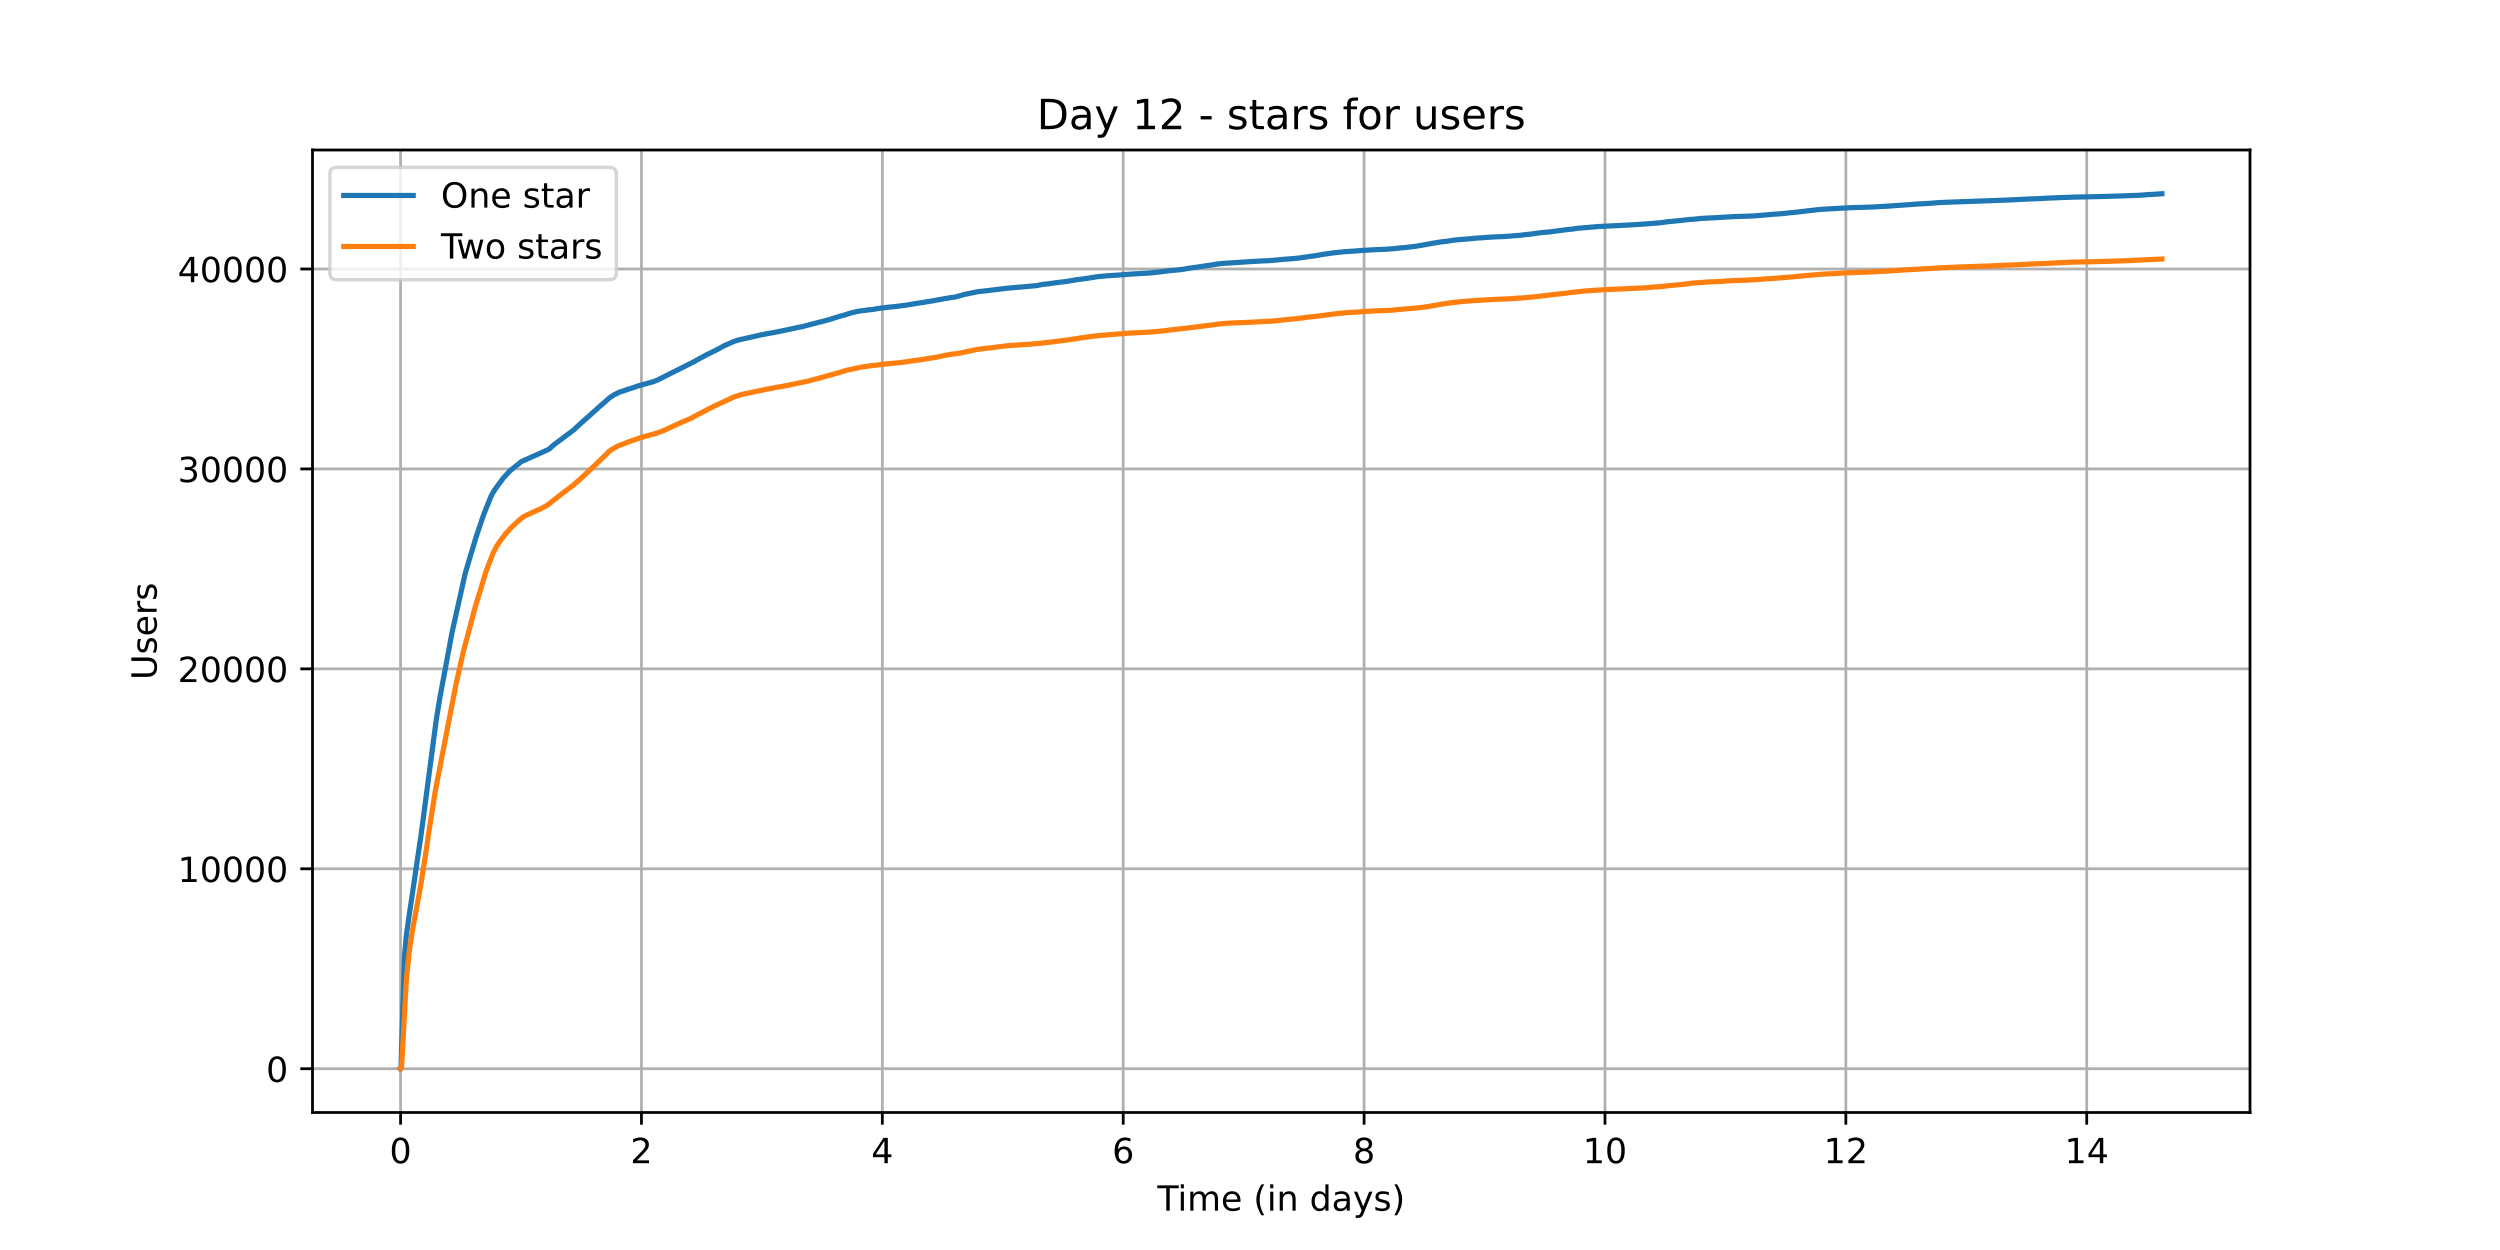<?xml version="1.0" encoding="utf-8" standalone="no"?>
<!DOCTYPE svg PUBLIC "-//W3C//DTD SVG 1.1//EN"
  "http://www.w3.org/Graphics/SVG/1.1/DTD/svg11.dtd">
<!-- Created with matplotlib (https://matplotlib.org/) -->
<svg height="360pt" version="1.1" viewBox="0 0 720 360" width="720pt" xmlns="http://www.w3.org/2000/svg" xmlns:xlink="http://www.w3.org/1999/xlink">
 <defs>
  <style type="text/css">*{stroke-linecap:butt;stroke-linejoin:round;}</style>
 </defs>
 <g id="figure_1">
  <g id="patch_1">
   <path d="M 0 360 
L 720 360 
L 720 0 
L 0 0 
z
" style="fill:#ffffff;"/>
  </g>
  <g id="axes_1">
   <g id="patch_2">
    <path d="M 90 320.4 
L 648 320.4 
L 648 43.2 
L 90 43.2 
z
" style="fill:#ffffff;"/>
   </g>
   <g id="matplotlib.axis_1">
    <g id="xtick_1">
     <g id="line2d_1">
      <path clip-path="url(#pb3ea9433c0)" d="M 115.364 320.4 
L 115.364 43.2 
" style="fill:none;stroke:#b0b0b0;stroke-linecap:square;stroke-width:0.8;"/>
     </g>
     <g id="line2d_2">
      <defs>
       <path d="M 0 0 
L 0 3.5 
" id="md6f33d2199" style="stroke:#000000;stroke-width:0.8;"/>
      </defs>
      <g>
       <use style="stroke:#000000;stroke-width:0.8;" x="115.364" xlink:href="#md6f33d2199" y="320.4"/>
      </g>
     </g>
     <g id="text_1">
      <!-- 0 -->
      <g transform="translate(112.182 334.998)scale(0.1 -0.1)">
       <defs>
        <path d="M 31.781 66.406 
Q 24.172 66.406 20.328 58.906 
Q 16.5 51.422 16.5 36.375 
Q 16.5 21.391 20.328 13.891 
Q 24.172 6.391 31.781 6.391 
Q 39.453 6.391 43.281 13.891 
Q 47.125 21.391 47.125 36.375 
Q 47.125 51.422 43.281 58.906 
Q 39.453 66.406 31.781 66.406 
z
M 31.781 74.219 
Q 44.047 74.219 50.516 64.516 
Q 56.984 54.828 56.984 36.375 
Q 56.984 17.969 50.516 8.266 
Q 44.047 -1.422 31.781 -1.422 
Q 19.531 -1.422 13.062 8.266 
Q 6.594 17.969 6.594 36.375 
Q 6.594 54.828 13.062 64.516 
Q 19.531 74.219 31.781 74.219 
z
" id="DejaVuSans-48"/>
       </defs>
       <use xlink:href="#DejaVuSans-48"/>
      </g>
     </g>
    </g>
    <g id="xtick_2">
     <g id="line2d_3">
      <path clip-path="url(#pb3ea9433c0)" d="M 184.737 320.4 
L 184.737 43.2 
" style="fill:none;stroke:#b0b0b0;stroke-linecap:square;stroke-width:0.8;"/>
     </g>
     <g id="line2d_4">
      <g>
       <use style="stroke:#000000;stroke-width:0.8;" x="184.737" xlink:href="#md6f33d2199" y="320.4"/>
      </g>
     </g>
     <g id="text_2">
      <!-- 2 -->
      <g transform="translate(181.556 334.998)scale(0.1 -0.1)">
       <defs>
        <path d="M 19.188 8.297 
L 53.609 8.297 
L 53.609 0 
L 7.328 0 
L 7.328 8.297 
Q 12.938 14.109 22.625 23.891 
Q 32.328 33.688 34.812 36.531 
Q 39.547 41.844 41.422 45.531 
Q 43.312 49.219 43.312 52.781 
Q 43.312 58.594 39.234 62.25 
Q 35.156 65.922 28.609 65.922 
Q 23.969 65.922 18.812 64.312 
Q 13.672 62.703 7.812 59.422 
L 7.812 69.391 
Q 13.766 71.781 18.938 73 
Q 24.125 74.219 28.422 74.219 
Q 39.75 74.219 46.484 68.547 
Q 53.219 62.891 53.219 53.422 
Q 53.219 48.922 51.531 44.891 
Q 49.859 40.875 45.406 35.406 
Q 44.188 33.984 37.641 27.219 
Q 31.109 20.453 19.188 8.297 
z
" id="DejaVuSans-50"/>
       </defs>
       <use xlink:href="#DejaVuSans-50"/>
      </g>
     </g>
    </g>
    <g id="xtick_3">
     <g id="line2d_5">
      <path clip-path="url(#pb3ea9433c0)" d="M 254.111 320.4 
L 254.111 43.2 
" style="fill:none;stroke:#b0b0b0;stroke-linecap:square;stroke-width:0.8;"/>
     </g>
     <g id="line2d_6">
      <g>
       <use style="stroke:#000000;stroke-width:0.8;" x="254.111" xlink:href="#md6f33d2199" y="320.4"/>
      </g>
     </g>
     <g id="text_3">
      <!-- 4 -->
      <g transform="translate(250.929 334.998)scale(0.1 -0.1)">
       <defs>
        <path d="M 37.797 64.312 
L 12.891 25.391 
L 37.797 25.391 
z
M 35.203 72.906 
L 47.609 72.906 
L 47.609 25.391 
L 58.016 25.391 
L 58.016 17.188 
L 47.609 17.188 
L 47.609 0 
L 37.797 0 
L 37.797 17.188 
L 4.891 17.188 
L 4.891 26.703 
z
" id="DejaVuSans-52"/>
       </defs>
       <use xlink:href="#DejaVuSans-52"/>
      </g>
     </g>
    </g>
    <g id="xtick_4">
     <g id="line2d_7">
      <path clip-path="url(#pb3ea9433c0)" d="M 323.484 320.4 
L 323.484 43.2 
" style="fill:none;stroke:#b0b0b0;stroke-linecap:square;stroke-width:0.8;"/>
     </g>
     <g id="line2d_8">
      <g>
       <use style="stroke:#000000;stroke-width:0.8;" x="323.484" xlink:href="#md6f33d2199" y="320.4"/>
      </g>
     </g>
     <g id="text_4">
      <!-- 6 -->
      <g transform="translate(320.303 334.998)scale(0.1 -0.1)">
       <defs>
        <path d="M 33.016 40.375 
Q 26.375 40.375 22.484 35.828 
Q 18.609 31.297 18.609 23.391 
Q 18.609 15.531 22.484 10.953 
Q 26.375 6.391 33.016 6.391 
Q 39.656 6.391 43.531 10.953 
Q 47.406 15.531 47.406 23.391 
Q 47.406 31.297 43.531 35.828 
Q 39.656 40.375 33.016 40.375 
z
M 52.594 71.297 
L 52.594 62.312 
Q 48.875 64.062 45.094 64.984 
Q 41.312 65.922 37.594 65.922 
Q 27.828 65.922 22.672 59.328 
Q 17.531 52.734 16.797 39.406 
Q 19.672 43.656 24.016 45.922 
Q 28.375 48.188 33.594 48.188 
Q 44.578 48.188 50.953 41.516 
Q 57.328 34.859 57.328 23.391 
Q 57.328 12.156 50.688 5.359 
Q 44.047 -1.422 33.016 -1.422 
Q 20.359 -1.422 13.672 8.266 
Q 6.984 17.969 6.984 36.375 
Q 6.984 53.656 15.188 63.938 
Q 23.391 74.219 37.203 74.219 
Q 40.922 74.219 44.703 73.484 
Q 48.484 72.75 52.594 71.297 
z
" id="DejaVuSans-54"/>
       </defs>
       <use xlink:href="#DejaVuSans-54"/>
      </g>
     </g>
    </g>
    <g id="xtick_5">
     <g id="line2d_9">
      <path clip-path="url(#pb3ea9433c0)" d="M 392.858 320.4 
L 392.858 43.2 
" style="fill:none;stroke:#b0b0b0;stroke-linecap:square;stroke-width:0.8;"/>
     </g>
     <g id="line2d_10">
      <g>
       <use style="stroke:#000000;stroke-width:0.8;" x="392.858" xlink:href="#md6f33d2199" y="320.4"/>
      </g>
     </g>
     <g id="text_5">
      <!-- 8 -->
      <g transform="translate(389.676 334.998)scale(0.1 -0.1)">
       <defs>
        <path d="M 31.781 34.625 
Q 24.75 34.625 20.719 30.859 
Q 16.703 27.094 16.703 20.516 
Q 16.703 13.922 20.719 10.156 
Q 24.75 6.391 31.781 6.391 
Q 38.812 6.391 42.859 10.172 
Q 46.922 13.969 46.922 20.516 
Q 46.922 27.094 42.891 30.859 
Q 38.875 34.625 31.781 34.625 
z
M 21.922 38.812 
Q 15.578 40.375 12.031 44.719 
Q 8.5 49.078 8.5 55.328 
Q 8.5 64.062 14.719 69.141 
Q 20.953 74.219 31.781 74.219 
Q 42.672 74.219 48.875 69.141 
Q 55.078 64.062 55.078 55.328 
Q 55.078 49.078 51.531 44.719 
Q 48 40.375 41.703 38.812 
Q 48.828 37.156 52.797 32.312 
Q 56.781 27.484 56.781 20.516 
Q 56.781 9.906 50.312 4.234 
Q 43.844 -1.422 31.781 -1.422 
Q 19.734 -1.422 13.25 4.234 
Q 6.781 9.906 6.781 20.516 
Q 6.781 27.484 10.781 32.312 
Q 14.797 37.156 21.922 38.812 
z
M 18.312 54.391 
Q 18.312 48.734 21.844 45.562 
Q 25.391 42.391 31.781 42.391 
Q 38.141 42.391 41.719 45.562 
Q 45.312 48.734 45.312 54.391 
Q 45.312 60.062 41.719 63.234 
Q 38.141 66.406 31.781 66.406 
Q 25.391 66.406 21.844 63.234 
Q 18.312 60.062 18.312 54.391 
z
" id="DejaVuSans-56"/>
       </defs>
       <use xlink:href="#DejaVuSans-56"/>
      </g>
     </g>
    </g>
    <g id="xtick_6">
     <g id="line2d_11">
      <path clip-path="url(#pb3ea9433c0)" d="M 462.231 320.4 
L 462.231 43.2 
" style="fill:none;stroke:#b0b0b0;stroke-linecap:square;stroke-width:0.8;"/>
     </g>
     <g id="line2d_12">
      <g>
       <use style="stroke:#000000;stroke-width:0.8;" x="462.231" xlink:href="#md6f33d2199" y="320.4"/>
      </g>
     </g>
     <g id="text_6">
      <!-- 10 -->
      <g transform="translate(455.869 334.998)scale(0.1 -0.1)">
       <defs>
        <path d="M 12.406 8.297 
L 28.516 8.297 
L 28.516 63.922 
L 10.984 60.406 
L 10.984 69.391 
L 28.422 72.906 
L 38.281 72.906 
L 38.281 8.297 
L 54.391 8.297 
L 54.391 0 
L 12.406 0 
z
" id="DejaVuSans-49"/>
       </defs>
       <use xlink:href="#DejaVuSans-49"/>
       <use x="63.623" xlink:href="#DejaVuSans-48"/>
      </g>
     </g>
    </g>
    <g id="xtick_7">
     <g id="line2d_13">
      <path clip-path="url(#pb3ea9433c0)" d="M 531.605 320.4 
L 531.605 43.2 
" style="fill:none;stroke:#b0b0b0;stroke-linecap:square;stroke-width:0.8;"/>
     </g>
     <g id="line2d_14">
      <g>
       <use style="stroke:#000000;stroke-width:0.8;" x="531.605" xlink:href="#md6f33d2199" y="320.4"/>
      </g>
     </g>
     <g id="text_7">
      <!-- 12 -->
      <g transform="translate(525.242 334.998)scale(0.1 -0.1)">
       <use xlink:href="#DejaVuSans-49"/>
       <use x="63.623" xlink:href="#DejaVuSans-50"/>
      </g>
     </g>
    </g>
    <g id="xtick_8">
     <g id="line2d_15">
      <path clip-path="url(#pb3ea9433c0)" d="M 600.978 320.4 
L 600.978 43.2 
" style="fill:none;stroke:#b0b0b0;stroke-linecap:square;stroke-width:0.8;"/>
     </g>
     <g id="line2d_16">
      <g>
       <use style="stroke:#000000;stroke-width:0.8;" x="600.978" xlink:href="#md6f33d2199" y="320.4"/>
      </g>
     </g>
     <g id="text_8">
      <!-- 14 -->
      <g transform="translate(594.616 334.998)scale(0.1 -0.1)">
       <use xlink:href="#DejaVuSans-49"/>
       <use x="63.623" xlink:href="#DejaVuSans-52"/>
      </g>
     </g>
    </g>
    <g id="text_9">
     <!-- Time (in days) -->
     <g transform="translate(333.327 348.677)scale(0.1 -0.1)">
      <defs>
       <path d="M -0.297 72.906 
L 61.375 72.906 
L 61.375 64.594 
L 35.5 64.594 
L 35.5 0 
L 25.594 0 
L 25.594 64.594 
L -0.297 64.594 
z
" id="DejaVuSans-84"/>
       <path d="M 9.422 54.688 
L 18.406 54.688 
L 18.406 0 
L 9.422 0 
z
M 9.422 75.984 
L 18.406 75.984 
L 18.406 64.594 
L 9.422 64.594 
z
" id="DejaVuSans-105"/>
       <path d="M 52 44.188 
Q 55.375 50.25 60.062 53.125 
Q 64.75 56 71.094 56 
Q 79.641 56 84.281 50.016 
Q 88.922 44.047 88.922 33.016 
L 88.922 0 
L 79.891 0 
L 79.891 32.719 
Q 79.891 40.578 77.094 44.375 
Q 74.312 48.188 68.609 48.188 
Q 61.625 48.188 57.562 43.547 
Q 53.516 38.922 53.516 30.906 
L 53.516 0 
L 44.484 0 
L 44.484 32.719 
Q 44.484 40.625 41.703 44.406 
Q 38.922 48.188 33.109 48.188 
Q 26.219 48.188 22.156 43.531 
Q 18.109 38.875 18.109 30.906 
L 18.109 0 
L 9.078 0 
L 9.078 54.688 
L 18.109 54.688 
L 18.109 46.188 
Q 21.188 51.219 25.484 53.609 
Q 29.781 56 35.688 56 
Q 41.656 56 45.828 52.969 
Q 50 49.953 52 44.188 
z
" id="DejaVuSans-109"/>
       <path d="M 56.203 29.594 
L 56.203 25.203 
L 14.891 25.203 
Q 15.484 15.922 20.484 11.062 
Q 25.484 6.203 34.422 6.203 
Q 39.594 6.203 44.453 7.469 
Q 49.312 8.734 54.109 11.281 
L 54.109 2.781 
Q 49.266 0.734 44.188 -0.344 
Q 39.109 -1.422 33.891 -1.422 
Q 20.797 -1.422 13.156 6.188 
Q 5.516 13.812 5.516 26.812 
Q 5.516 40.234 12.766 48.109 
Q 20.016 56 32.328 56 
Q 43.359 56 49.781 48.891 
Q 56.203 41.797 56.203 29.594 
z
M 47.219 32.234 
Q 47.125 39.594 43.094 43.984 
Q 39.062 48.391 32.422 48.391 
Q 24.906 48.391 20.391 44.141 
Q 15.875 39.891 15.188 32.172 
z
" id="DejaVuSans-101"/>
       <path id="DejaVuSans-32"/>
       <path d="M 31 75.875 
Q 24.469 64.656 21.281 53.656 
Q 18.109 42.672 18.109 31.391 
Q 18.109 20.125 21.312 9.062 
Q 24.516 -2 31 -13.188 
L 23.188 -13.188 
Q 15.875 -1.703 12.234 9.375 
Q 8.594 20.453 8.594 31.391 
Q 8.594 42.281 12.203 53.312 
Q 15.828 64.359 23.188 75.875 
z
" id="DejaVuSans-40"/>
       <path d="M 54.891 33.016 
L 54.891 0 
L 45.906 0 
L 45.906 32.719 
Q 45.906 40.484 42.875 44.328 
Q 39.844 48.188 33.797 48.188 
Q 26.516 48.188 22.312 43.547 
Q 18.109 38.922 18.109 30.906 
L 18.109 0 
L 9.078 0 
L 9.078 54.688 
L 18.109 54.688 
L 18.109 46.188 
Q 21.344 51.125 25.703 53.562 
Q 30.078 56 35.797 56 
Q 45.219 56 50.047 50.172 
Q 54.891 44.344 54.891 33.016 
z
" id="DejaVuSans-110"/>
       <path d="M 45.406 46.391 
L 45.406 75.984 
L 54.391 75.984 
L 54.391 0 
L 45.406 0 
L 45.406 8.203 
Q 42.578 3.328 38.25 0.953 
Q 33.938 -1.422 27.875 -1.422 
Q 17.969 -1.422 11.734 6.484 
Q 5.516 14.406 5.516 27.297 
Q 5.516 40.188 11.734 48.094 
Q 17.969 56 27.875 56 
Q 33.938 56 38.25 53.625 
Q 42.578 51.266 45.406 46.391 
z
M 14.797 27.297 
Q 14.797 17.391 18.875 11.75 
Q 22.953 6.109 30.078 6.109 
Q 37.203 6.109 41.297 11.75 
Q 45.406 17.391 45.406 27.297 
Q 45.406 37.203 41.297 42.844 
Q 37.203 48.484 30.078 48.484 
Q 22.953 48.484 18.875 42.844 
Q 14.797 37.203 14.797 27.297 
z
" id="DejaVuSans-100"/>
       <path d="M 34.281 27.484 
Q 23.391 27.484 19.188 25 
Q 14.984 22.516 14.984 16.5 
Q 14.984 11.719 18.141 8.906 
Q 21.297 6.109 26.703 6.109 
Q 34.188 6.109 38.703 11.406 
Q 43.219 16.703 43.219 25.484 
L 43.219 27.484 
z
M 52.203 31.203 
L 52.203 0 
L 43.219 0 
L 43.219 8.297 
Q 40.141 3.328 35.547 0.953 
Q 30.953 -1.422 24.312 -1.422 
Q 15.922 -1.422 10.953 3.297 
Q 6 8.016 6 15.922 
Q 6 25.141 12.172 29.828 
Q 18.359 34.516 30.609 34.516 
L 43.219 34.516 
L 43.219 35.406 
Q 43.219 41.609 39.141 45 
Q 35.062 48.391 27.688 48.391 
Q 23 48.391 18.547 47.266 
Q 14.109 46.141 10.016 43.891 
L 10.016 52.203 
Q 14.938 54.109 19.578 55.047 
Q 24.219 56 28.609 56 
Q 40.484 56 46.344 49.844 
Q 52.203 43.703 52.203 31.203 
z
" id="DejaVuSans-97"/>
       <path d="M 32.172 -5.078 
Q 28.375 -14.844 24.75 -17.812 
Q 21.141 -20.797 15.094 -20.797 
L 7.906 -20.797 
L 7.906 -13.281 
L 13.188 -13.281 
Q 16.891 -13.281 18.938 -11.516 
Q 21 -9.766 23.484 -3.219 
L 25.094 0.875 
L 2.984 54.688 
L 12.5 54.688 
L 29.594 11.922 
L 46.688 54.688 
L 56.203 54.688 
z
" id="DejaVuSans-121"/>
       <path d="M 44.281 53.078 
L 44.281 44.578 
Q 40.484 46.531 36.375 47.5 
Q 32.281 48.484 27.875 48.484 
Q 21.188 48.484 17.844 46.438 
Q 14.5 44.391 14.5 40.281 
Q 14.5 37.156 16.891 35.375 
Q 19.281 33.594 26.516 31.984 
L 29.594 31.297 
Q 39.156 29.25 43.188 25.516 
Q 47.219 21.781 47.219 15.094 
Q 47.219 7.469 41.188 3.016 
Q 35.156 -1.422 24.609 -1.422 
Q 20.219 -1.422 15.453 -0.562 
Q 10.688 0.297 5.422 2 
L 5.422 11.281 
Q 10.406 8.688 15.234 7.391 
Q 20.062 6.109 24.812 6.109 
Q 31.156 6.109 34.562 8.281 
Q 37.984 10.453 37.984 14.406 
Q 37.984 18.062 35.516 20.016 
Q 33.062 21.969 24.703 23.781 
L 21.578 24.516 
Q 13.234 26.266 9.516 29.906 
Q 5.812 33.547 5.812 39.891 
Q 5.812 47.609 11.281 51.797 
Q 16.75 56 26.812 56 
Q 31.781 56 36.172 55.266 
Q 40.578 54.547 44.281 53.078 
z
" id="DejaVuSans-115"/>
       <path d="M 8.016 75.875 
L 15.828 75.875 
Q 23.141 64.359 26.781 53.312 
Q 30.422 42.281 30.422 31.391 
Q 30.422 20.453 26.781 9.375 
Q 23.141 -1.703 15.828 -13.188 
L 8.016 -13.188 
Q 14.5 -2 17.703 9.062 
Q 20.906 20.125 20.906 31.391 
Q 20.906 42.672 17.703 53.656 
Q 14.5 64.656 8.016 75.875 
z
" id="DejaVuSans-41"/>
      </defs>
      <use xlink:href="#DejaVuSans-84"/>
      <use x="57.959" xlink:href="#DejaVuSans-105"/>
      <use x="85.742" xlink:href="#DejaVuSans-109"/>
      <use x="183.154" xlink:href="#DejaVuSans-101"/>
      <use x="244.678" xlink:href="#DejaVuSans-32"/>
      <use x="276.465" xlink:href="#DejaVuSans-40"/>
      <use x="315.479" xlink:href="#DejaVuSans-105"/>
      <use x="343.262" xlink:href="#DejaVuSans-110"/>
      <use x="406.641" xlink:href="#DejaVuSans-32"/>
      <use x="438.428" xlink:href="#DejaVuSans-100"/>
      <use x="501.904" xlink:href="#DejaVuSans-97"/>
      <use x="563.184" xlink:href="#DejaVuSans-121"/>
      <use x="622.363" xlink:href="#DejaVuSans-115"/>
      <use x="674.463" xlink:href="#DejaVuSans-41"/>
     </g>
    </g>
   </g>
   <g id="matplotlib.axis_2">
    <g id="ytick_1">
     <g id="line2d_17">
      <path clip-path="url(#pb3ea9433c0)" d="M 90 307.8 
L 648 307.8 
" style="fill:none;stroke:#b0b0b0;stroke-linecap:square;stroke-width:0.8;"/>
     </g>
     <g id="line2d_18">
      <defs>
       <path d="M 0 0 
L -3.5 0 
" id="m6e7dbbab41" style="stroke:#000000;stroke-width:0.8;"/>
      </defs>
      <g>
       <use style="stroke:#000000;stroke-width:0.8;" x="90" xlink:href="#m6e7dbbab41" y="307.8"/>
      </g>
     </g>
     <g id="text_10">
      <!-- 0 -->
      <g transform="translate(76.638 311.599)scale(0.1 -0.1)">
       <use xlink:href="#DejaVuSans-48"/>
      </g>
     </g>
    </g>
    <g id="ytick_2">
     <g id="line2d_19">
      <path clip-path="url(#pb3ea9433c0)" d="M 90 250.217 
L 648 250.217 
" style="fill:none;stroke:#b0b0b0;stroke-linecap:square;stroke-width:0.8;"/>
     </g>
     <g id="line2d_20">
      <g>
       <use style="stroke:#000000;stroke-width:0.8;" x="90" xlink:href="#m6e7dbbab41" y="250.217"/>
      </g>
     </g>
     <g id="text_11">
      <!-- 10000 -->
      <g transform="translate(51.188 254.016)scale(0.1 -0.1)">
       <use xlink:href="#DejaVuSans-49"/>
       <use x="63.623" xlink:href="#DejaVuSans-48"/>
       <use x="127.246" xlink:href="#DejaVuSans-48"/>
       <use x="190.869" xlink:href="#DejaVuSans-48"/>
       <use x="254.492" xlink:href="#DejaVuSans-48"/>
      </g>
     </g>
    </g>
    <g id="ytick_3">
     <g id="line2d_21">
      <path clip-path="url(#pb3ea9433c0)" d="M 90 192.634 
L 648 192.634 
" style="fill:none;stroke:#b0b0b0;stroke-linecap:square;stroke-width:0.8;"/>
     </g>
     <g id="line2d_22">
      <g>
       <use style="stroke:#000000;stroke-width:0.8;" x="90" xlink:href="#m6e7dbbab41" y="192.634"/>
      </g>
     </g>
     <g id="text_12">
      <!-- 20000 -->
      <g transform="translate(51.188 196.433)scale(0.1 -0.1)">
       <use xlink:href="#DejaVuSans-50"/>
       <use x="63.623" xlink:href="#DejaVuSans-48"/>
       <use x="127.246" xlink:href="#DejaVuSans-48"/>
       <use x="190.869" xlink:href="#DejaVuSans-48"/>
       <use x="254.492" xlink:href="#DejaVuSans-48"/>
      </g>
     </g>
    </g>
    <g id="ytick_4">
     <g id="line2d_23">
      <path clip-path="url(#pb3ea9433c0)" d="M 90 135.051 
L 648 135.051 
" style="fill:none;stroke:#b0b0b0;stroke-linecap:square;stroke-width:0.8;"/>
     </g>
     <g id="line2d_24">
      <g>
       <use style="stroke:#000000;stroke-width:0.8;" x="90" xlink:href="#m6e7dbbab41" y="135.051"/>
      </g>
     </g>
     <g id="text_13">
      <!-- 30000 -->
      <g transform="translate(51.188 138.851)scale(0.1 -0.1)">
       <defs>
        <path d="M 40.578 39.312 
Q 47.656 37.797 51.625 33 
Q 55.609 28.219 55.609 21.188 
Q 55.609 10.406 48.188 4.484 
Q 40.766 -1.422 27.094 -1.422 
Q 22.516 -1.422 17.656 -0.516 
Q 12.797 0.391 7.625 2.203 
L 7.625 11.719 
Q 11.719 9.328 16.594 8.109 
Q 21.484 6.891 26.812 6.891 
Q 36.078 6.891 40.938 10.547 
Q 45.797 14.203 45.797 21.188 
Q 45.797 27.641 41.281 31.266 
Q 36.766 34.906 28.719 34.906 
L 20.219 34.906 
L 20.219 43.016 
L 29.109 43.016 
Q 36.375 43.016 40.234 45.922 
Q 44.094 48.828 44.094 54.297 
Q 44.094 59.906 40.109 62.906 
Q 36.141 65.922 28.719 65.922 
Q 24.656 65.922 20.016 65.031 
Q 15.375 64.156 9.812 62.312 
L 9.812 71.094 
Q 15.438 72.656 20.344 73.438 
Q 25.25 74.219 29.594 74.219 
Q 40.828 74.219 47.359 69.109 
Q 53.906 64.016 53.906 55.328 
Q 53.906 49.266 50.438 45.094 
Q 46.969 40.922 40.578 39.312 
z
" id="DejaVuSans-51"/>
       </defs>
       <use xlink:href="#DejaVuSans-51"/>
       <use x="63.623" xlink:href="#DejaVuSans-48"/>
       <use x="127.246" xlink:href="#DejaVuSans-48"/>
       <use x="190.869" xlink:href="#DejaVuSans-48"/>
       <use x="254.492" xlink:href="#DejaVuSans-48"/>
      </g>
     </g>
    </g>
    <g id="ytick_5">
     <g id="line2d_25">
      <path clip-path="url(#pb3ea9433c0)" d="M 90 77.468 
L 648 77.468 
" style="fill:none;stroke:#b0b0b0;stroke-linecap:square;stroke-width:0.8;"/>
     </g>
     <g id="line2d_26">
      <g>
       <use style="stroke:#000000;stroke-width:0.8;" x="90" xlink:href="#m6e7dbbab41" y="77.468"/>
      </g>
     </g>
     <g id="text_14">
      <!-- 40000 -->
      <g transform="translate(51.188 81.268)scale(0.1 -0.1)">
       <use xlink:href="#DejaVuSans-52"/>
       <use x="63.623" xlink:href="#DejaVuSans-48"/>
       <use x="127.246" xlink:href="#DejaVuSans-48"/>
       <use x="190.869" xlink:href="#DejaVuSans-48"/>
       <use x="254.492" xlink:href="#DejaVuSans-48"/>
      </g>
     </g>
    </g>
    <g id="text_15">
     <!-- Users -->
     <g transform="translate(45.108 195.801)rotate(-90)scale(0.1 -0.1)">
      <defs>
       <path d="M 8.688 72.906 
L 18.609 72.906 
L 18.609 28.609 
Q 18.609 16.891 22.844 11.734 
Q 27.094 6.594 36.625 6.594 
Q 46.094 6.594 50.344 11.734 
Q 54.594 16.891 54.594 28.609 
L 54.594 72.906 
L 64.5 72.906 
L 64.5 27.391 
Q 64.5 13.141 57.438 5.859 
Q 50.391 -1.422 36.625 -1.422 
Q 22.797 -1.422 15.734 5.859 
Q 8.688 13.141 8.688 27.391 
z
" id="DejaVuSans-85"/>
       <path d="M 41.109 46.297 
Q 39.594 47.172 37.812 47.578 
Q 36.031 48 33.891 48 
Q 26.266 48 22.188 43.047 
Q 18.109 38.094 18.109 28.812 
L 18.109 0 
L 9.078 0 
L 9.078 54.688 
L 18.109 54.688 
L 18.109 46.188 
Q 20.953 51.172 25.484 53.578 
Q 30.031 56 36.531 56 
Q 37.453 56 38.578 55.875 
Q 39.703 55.766 41.062 55.516 
z
" id="DejaVuSans-114"/>
      </defs>
      <use xlink:href="#DejaVuSans-85"/>
      <use x="73.193" xlink:href="#DejaVuSans-115"/>
      <use x="125.293" xlink:href="#DejaVuSans-101"/>
      <use x="186.816" xlink:href="#DejaVuSans-114"/>
      <use x="227.93" xlink:href="#DejaVuSans-115"/>
     </g>
    </g>
   </g>
   <g id="line2d_27">
    <path clip-path="url(#pb3ea9433c0)" d="M 115.364 307.8 
L 115.447 307.748 
L 115.519 306.527 
L 116.497 275.277 
L 117.047 269.179 
L 117.691 264.636 
L 121.272 240.422 
L 125.595 207.652 
L 125.881 205.832 
L 126.741 200.638 
L 129.295 186.974 
L 129.558 185.54 
L 130.179 182.189 
L 133.998 165.069 
L 134.427 163.653 
L 134.905 161.994 
L 135.335 160.555 
L 136.385 157.123 
L 136.791 155.752 
L 137.22 154.353 
L 138.127 151.647 
L 138.652 150.121 
L 138.939 149.24 
L 139.416 147.898 
L 141.445 142.871 
L 141.97 141.875 
L 142.209 141.506 
L 142.591 140.931 
L 142.854 140.527 
L 144.978 137.654 
L 145.169 137.453 
L 145.527 137.055 
L 145.623 136.957 
L 146.649 135.829 
L 146.983 135.529 
L 148.272 134.47 
L 149.036 133.871 
L 149.227 133.715 
L 149.537 133.456 
L 150.039 132.996 
L 157.704 129.558 
L 157.942 129.42 
L 158.3 129.23 
L 158.826 128.723 
L 159.375 128.216 
L 159.805 127.888 
L 165.439 123.656 
L 165.821 123.212 
L 166.036 123.057 
L 166.609 122.533 
L 166.704 122.435 
L 169.211 120.189 
L 169.617 119.872 
L 170.19 119.337 
L 170.452 119.089 
L 171.121 118.479 
L 171.455 118.174 
L 171.837 117.88 
L 172.29 117.414 
L 173.174 116.659 
L 173.365 116.487 
L 173.508 116.383 
L 175.609 114.523 
L 176.277 114.091 
L 176.826 113.711 
L 177.256 113.51 
L 177.495 113.389 
L 177.734 113.285 
L 178.402 112.922 
L 178.832 112.813 
L 180.121 112.387 
L 180.335 112.3 
L 180.574 112.197 
L 180.813 112.122 
L 182.412 111.627 
L 182.651 111.54 
L 183.606 111.2 
L 184.274 110.993 
L 184.632 110.901 
L 184.847 110.843 
L 185.277 110.74 
L 185.587 110.642 
L 188.213 109.911 
L 188.428 109.813 
L 189.311 109.49 
L 189.669 109.295 
L 190.003 109.122 
L 190.218 109.018 
L 190.481 108.914 
L 190.743 108.765 
L 191.316 108.477 
L 191.65 108.287 
L 200.152 104.031 
L 200.463 103.813 
L 200.893 103.6 
L 201.728 103.127 
L 203.924 101.958 
L 204.33 101.797 
L 204.712 101.596 
L 205.405 101.233 
L 205.954 101.008 
L 206.24 100.83 
L 206.527 100.663 
L 206.813 100.536 
L 208.437 99.644 
L 208.772 99.471 
L 211.04 98.486 
L 211.255 98.377 
L 212.353 98.008 
L 212.569 97.945 
L 219.517 96.367 
L 220.233 96.263 
L 220.758 96.131 
L 221.474 96.027 
L 221.928 95.93 
L 223.96 95.549 
L 224.439 95.446 
L 224.846 95.371 
L 228.236 94.657 
L 228.737 94.553 
L 229.262 94.421 
L 229.716 94.317 
L 229.931 94.26 
L 230.743 94.15 
L 237.57 92.377 
L 238 92.285 
L 238.334 92.187 
L 238.668 92.077 
L 239.098 91.968 
L 239.862 91.714 
L 240.172 91.605 
L 242.107 91.023 
L 242.656 90.874 
L 243.038 90.776 
L 243.253 90.713 
L 244.495 90.304 
L 245.14 90.114 
L 245.593 90.004 
L 245.808 89.947 
L 246.286 89.843 
L 246.835 89.699 
L 247.48 89.595 
L 247.862 89.532 
L 248.913 89.423 
L 250.226 89.221 
L 251.563 89.117 
L 252.065 88.991 
L 252.709 88.881 
L 253.855 88.714 
L 254.81 88.605 
L 255.812 88.478 
L 256.91 88.369 
L 257.603 88.311 
L 258.557 88.202 
L 259.727 88.035 
L 260.753 87.925 
L 261.207 87.828 
L 262.448 87.643 
L 263.069 87.534 
L 264.597 87.281 
L 265.456 87.171 
L 265.79 87.125 
L 266.364 87.021 
L 266.65 86.952 
L 267.51 86.843 
L 269.587 86.457 
L 270.113 86.353 
L 270.494 86.284 
L 271.258 86.181 
L 271.784 86.048 
L 272.548 85.939 
L 274.196 85.657 
L 275.032 85.553 
L 275.51 85.444 
L 277.826 84.77 
L 278.065 84.73 
L 280.931 84.142 
L 281.528 84.033 
L 281.91 83.964 
L 283.08 83.854 
L 284.011 83.745 
L 284.895 83.636 
L 285.85 83.52 
L 286.829 83.411 
L 287.831 83.279 
L 288.571 83.175 
L 288.857 83.152 
L 289.597 83.048 
L 289.764 83.025 
L 290.409 82.979 
L 291.627 82.875 
L 291.938 82.847 
L 293.037 82.737 
L 293.658 82.703 
L 294.995 82.593 
L 295.855 82.501 
L 297.048 82.392 
L 297.717 82.346 
L 298.624 82.236 
L 298.982 82.179 
L 299.46 82.069 
L 299.746 82 
L 300.415 81.891 
L 300.725 81.856 
L 301.918 81.747 
L 302.277 81.695 
L 303.542 81.499 
L 304.33 81.39 
L 305.285 81.275 
L 306.263 81.165 
L 306.573 81.136 
L 307.242 81.033 
L 307.576 80.993 
L 308.173 80.883 
L 309.654 80.635 
L 310.227 80.526 
L 311.11 80.428 
L 312.114 80.319 
L 313.498 80.094 
L 314.288 79.985 
L 315.936 79.697 
L 317.177 79.587 
L 317.941 79.513 
L 319.039 79.403 
L 319.564 79.386 
L 321.187 79.277 
L 321.784 79.242 
L 323.264 79.133 
L 324.028 79.063 
L 325.555 78.954 
L 326.248 78.902 
L 328.157 78.793 
L 328.778 78.758 
L 330.783 78.649 
L 331.475 78.591 
L 332.549 78.482 
L 333.457 78.378 
L 334.436 78.275 
L 334.794 78.223 
L 335.677 78.113 
L 336.775 77.964 
L 337.945 77.854 
L 338.709 77.779 
L 339.902 77.67 
L 341 77.52 
L 341.478 77.417 
L 341.884 77.342 
L 343.149 77.146 
L 343.962 77.037 
L 345.012 76.893 
L 345.8 76.783 
L 347.186 76.559 
L 347.878 76.449 
L 348.691 76.369 
L 349.192 76.259 
L 350.554 76.04 
L 351.533 75.942 
L 351.796 75.885 
L 353.586 75.776 
L 354.231 75.735 
L 355.711 75.626 
L 356.26 75.603 
L 357.883 75.493 
L 358.552 75.442 
L 360.462 75.332 
L 360.749 75.309 
L 362.682 75.205 
L 362.968 75.182 
L 365.403 75.073 
L 366.143 75.01 
L 367.409 74.906 
L 367.695 74.883 
L 368.722 74.774 
L 369.485 74.699 
L 370.846 74.595 
L 371.156 74.566 
L 372.708 74.457 
L 373.472 74.388 
L 374.26 74.284 
L 374.594 74.244 
L 375.239 74.134 
L 376.122 74.031 
L 376.815 73.921 
L 377.245 73.835 
L 378.271 73.726 
L 379.871 73.455 
L 380.539 73.346 
L 381.016 73.236 
L 381.923 73.127 
L 383.093 72.96 
L 383.881 72.85 
L 384.86 72.724 
L 386.053 72.614 
L 386.96 72.505 
L 388.774 72.395 
L 389.467 72.344 
L 390.971 72.234 
L 391.734 72.159 
L 393.501 72.05 
L 394.05 72.027 
L 396.055 71.917 
L 396.342 71.894 
L 399.135 71.785 
L 399.731 71.75 
L 400.901 71.641 
L 401.498 71.607 
L 402.453 71.497 
L 403.264 71.411 
L 404.577 71.301 
L 405.485 71.198 
L 406.368 71.088 
L 407.227 70.99 
L 408.015 70.881 
L 409.757 70.576 
L 410.426 70.466 
L 412.574 70.058 
L 413.362 69.948 
L 415.058 69.649 
L 416.251 69.539 
L 417.374 69.378 
L 418.018 69.269 
L 419.092 69.119 
L 420.166 69.01 
L 420.835 68.963 
L 422.291 68.86 
L 422.649 68.808 
L 423.269 68.773 
L 424.392 68.664 
L 425.251 68.566 
L 427.184 68.457 
L 427.972 68.382 
L 429.787 68.272 
L 430.455 68.226 
L 433.319 68.117 
L 433.988 68.065 
L 435.398 67.956 
L 435.756 67.904 
L 437.165 67.795 
L 437.714 67.777 
L 438.549 67.668 
L 439.432 67.564 
L 440.506 67.455 
L 441.366 67.357 
L 442.034 67.253 
L 442.44 67.178 
L 443.514 67.069 
L 444.588 66.925 
L 446.092 66.816 
L 447.071 66.689 
L 447.763 66.58 
L 448.695 66.464 
L 449.602 66.355 
L 450.677 66.211 
L 451.513 66.102 
L 452.253 66.032 
L 453.208 65.929 
L 453.614 65.854 
L 454.355 65.745 
L 455.071 65.687 
L 456.36 65.578 
L 456.933 65.549 
L 457.889 65.439 
L 458.509 65.399 
L 459.775 65.295 
L 460.013 65.255 
L 462.353 65.146 
L 463.021 65.1 
L 465.432 64.99 
L 466.029 64.956 
L 468.368 64.846 
L 469.037 64.8 
L 471.185 64.691 
L 471.519 64.65 
L 473.31 64.547 
L 473.619 64.512 
L 475.147 64.403 
L 475.863 64.34 
L 477.248 64.23 
L 477.94 64.178 
L 478.848 64.069 
L 479.23 64.006 
L 480.399 63.839 
L 481.784 63.729 
L 482.74 63.614 
L 484.005 63.505 
L 484.793 63.424 
L 485.605 63.315 
L 486.441 63.222 
L 488.017 63.113 
L 488.351 63.073 
L 489.426 62.969 
L 489.664 62.929 
L 491.599 62.819 
L 492.219 62.779 
L 494.703 62.67 
L 495.371 62.618 
L 497.041 62.508 
L 497.662 62.474 
L 499.787 62.37 
L 500.073 62.353 
L 500.598 62.341 
L 503.988 62.232 
L 504.513 62.215 
L 506.232 62.105 
L 506.59 62.054 
L 508.066 61.944 
L 508.806 61.881 
L 510.047 61.771 
L 510.859 61.685 
L 512.721 61.576 
L 513.508 61.495 
L 514.559 61.391 
L 514.94 61.322 
L 516.277 61.213 
L 517.089 61.126 
L 518.116 61.017 
L 519.047 60.908 
L 520.026 60.798 
L 520.217 60.752 
L 521.005 60.672 
L 522.104 60.562 
L 523.203 60.412 
L 524.468 60.303 
L 525.137 60.251 
L 527.143 60.142 
L 527.787 60.101 
L 529.793 59.992 
L 530.438 59.952 
L 532.515 59.842 
L 533.135 59.802 
L 537.146 59.693 
L 537.694 59.67 
L 540.535 59.56 
L 541.275 59.491 
L 543.662 59.382 
L 544.426 59.313 
L 546.025 59.203 
L 546.694 59.157 
L 548.317 59.048 
L 548.962 59.002 
L 550.465 58.892 
L 551.182 58.829 
L 552.925 58.719 
L 553.522 58.691 
L 555.336 58.581 
L 555.933 58.547 
L 557.295 58.437 
L 557.987 58.38 
L 560.16 58.27 
L 560.733 58.247 
L 563.67 58.138 
L 564.195 58.121 
L 567.274 58.011 
L 567.561 57.994 
L 570.783 57.885 
L 571.333 57.867 
L 574.198 57.758 
L 574.747 57.735 
L 577.898 57.625 
L 578.447 57.602 
L 580.643 57.493 
L 581.24 57.458 
L 583.555 57.349 
L 584.128 57.32 
L 586.921 57.211 
L 587.494 57.188 
L 589.309 57.078 
L 589.859 57.055 
L 592.581 56.946 
L 593.178 56.911 
L 596.449 56.802 
L 596.997 56.779 
L 602.225 56.67 
L 602.774 56.652 
L 607.405 56.543 
L 607.978 56.514 
L 611.607 56.405 
L 612.18 56.376 
L 615.736 56.266 
L 616.023 56.243 
L 617.599 56.134 
L 618.315 56.071 
L 620.368 55.961 
L 621.037 55.909 
L 622.636 55.8 
L 622.636 55.8 
" style="fill:none;stroke:#1f77b4;stroke-linecap:square;stroke-width:1.5;"/>
   </g>
   <g id="line2d_28">
    <path clip-path="url(#pb3ea9433c0)" d="M 115.364 307.8 
L 115.519 307.748 
L 115.638 307.167 
L 115.805 304.708 
L 117.022 282.227 
L 117.906 273.665 
L 118.813 267.832 
L 119.004 266.743 
L 120.412 259.177 
L 121.367 253.724 
L 122.205 248.444 
L 122.635 245.703 
L 123.04 242.829 
L 123.494 239.766 
L 125.237 228.618 
L 125.356 227.875 
L 131.252 197.437 
L 131.706 195.415 
L 132.709 190.912 
L 132.971 189.744 
L 133.425 187.768 
L 136.862 174.835 
L 137.34 173.275 
L 137.912 171.369 
L 138.151 170.678 
L 139.751 165.294 
L 140.037 164.447 
L 140.228 163.912 
L 141.828 159.754 
L 142.09 159.15 
L 143.045 157.307 
L 143.57 156.512 
L 143.952 155.942 
L 144.119 155.695 
L 144.358 155.384 
L 145.766 153.535 
L 146.053 153.276 
L 146.935 152.269 
L 147.15 152.004 
L 147.365 151.785 
L 149.585 149.77 
L 149.704 149.666 
L 150.805 148.756 
L 154.887 146.885 
L 155.173 146.775 
L 155.699 146.551 
L 155.937 146.435 
L 156.128 146.332 
L 157.68 145.468 
L 158.085 145.146 
L 160.02 143.625 
L 160.855 142.952 
L 161.118 142.796 
L 161.452 142.491 
L 164.626 140.078 
L 164.794 139.946 
L 165.105 139.79 
L 165.368 139.474 
L 166.179 138.76 
L 166.442 138.524 
L 166.633 138.42 
L 166.919 138.149 
L 167.301 137.787 
L 167.635 137.504 
L 174.702 130.773 
L 174.821 130.646 
L 175.131 130.283 
L 175.346 130.065 
L 176.039 129.552 
L 176.349 129.368 
L 176.611 129.212 
L 177.614 128.614 
L 179.333 127.905 
L 179.643 127.796 
L 181.052 127.243 
L 181.983 126.909 
L 182.173 126.857 
L 182.579 126.754 
L 183.009 126.575 
L 183.295 126.466 
L 184.441 126.086 
L 184.68 126.005 
L 185.277 125.832 
L 185.611 125.723 
L 188.643 124.894 
L 188.953 124.802 
L 190.027 124.433 
L 191.412 123.88 
L 191.674 123.771 
L 192.343 123.425 
L 197.025 121.301 
L 197.336 121.214 
L 197.574 121.087 
L 198.099 120.851 
L 198.529 120.679 
L 198.792 120.569 
L 201.107 119.325 
L 201.657 119.061 
L 201.848 118.951 
L 202.54 118.583 
L 202.755 118.473 
L 203.16 118.272 
L 203.996 117.805 
L 204.402 117.598 
L 204.832 117.414 
L 205.094 117.304 
L 205.333 117.143 
L 211.136 114.437 
L 211.303 114.327 
L 213.022 113.809 
L 213.428 113.642 
L 213.929 113.533 
L 214.407 113.423 
L 216.962 112.911 
L 217.487 112.801 
L 221.092 112.035 
L 221.761 111.926 
L 224.008 111.488 
L 224.726 111.379 
L 226.875 110.976 
L 227.424 110.872 
L 227.735 110.774 
L 228.284 110.665 
L 231.005 110.112 
L 231.554 110.003 
L 232.008 109.905 
L 232.581 109.795 
L 237.259 108.546 
L 237.594 108.437 
L 240.626 107.59 
L 241.175 107.44 
L 241.581 107.331 
L 243.23 106.836 
L 243.516 106.703 
L 248.005 105.742 
L 248.674 105.632 
L 249.534 105.54 
L 250.107 105.431 
L 251.253 105.269 
L 252.518 105.16 
L 253.95 104.93 
L 255.072 104.826 
L 255.263 104.792 
L 256.385 104.682 
L 257.03 104.642 
L 258.104 104.532 
L 258.915 104.452 
L 259.823 104.342 
L 260.61 104.262 
L 261.279 104.152 
L 261.637 104.101 
L 263.117 103.853 
L 264.071 103.749 
L 264.477 103.674 
L 265.552 103.571 
L 266.006 103.473 
L 267.51 103.225 
L 268.155 103.116 
L 268.394 103.064 
L 269.325 102.955 
L 272.667 102.252 
L 273.336 102.148 
L 273.79 102.051 
L 274.674 101.947 
L 275.677 101.838 
L 275.964 101.763 
L 276.656 101.653 
L 281.432 100.623 
L 282.387 100.519 
L 282.745 100.467 
L 283.868 100.312 
L 285.158 100.202 
L 286.088 100.087 
L 286.829 99.978 
L 287.139 99.943 
L 287.879 99.834 
L 288.619 99.765 
L 289.573 99.655 
L 290.648 99.511 
L 292.559 99.402 
L 293.323 99.333 
L 295.115 99.229 
L 295.401 99.206 
L 297.072 99.097 
L 297.884 99.01 
L 299.579 98.901 
L 300.94 98.682 
L 302.133 98.573 
L 302.874 98.503 
L 303.709 98.394 
L 304.091 98.331 
L 305.022 98.221 
L 306.192 98.049 
L 307.242 97.951 
L 307.457 97.893 
L 308.388 97.784 
L 308.841 97.686 
L 309.821 97.565 
L 310.418 97.461 
L 310.824 97.386 
L 311.851 97.254 
L 312.615 97.156 
L 312.878 97.093 
L 313.642 96.983 
L 313.977 96.943 
L 314.67 96.834 
L 315.411 96.764 
L 316.532 96.655 
L 316.867 96.615 
L 318.442 96.505 
L 318.824 96.442 
L 319.66 96.356 
L 321.378 96.252 
L 321.712 96.206 
L 323.359 96.102 
L 323.55 96.062 
L 325.102 95.953 
L 325.723 95.912 
L 327.99 95.803 
L 328.253 95.791 
L 330.21 95.682 
L 330.831 95.642 
L 332.478 95.532 
L 333.242 95.463 
L 334.316 95.354 
L 335.152 95.267 
L 336.131 95.164 
L 336.489 95.112 
L 337.276 95.002 
L 337.993 94.939 
L 338.828 94.83 
L 339.664 94.738 
L 340.595 94.628 
L 341.359 94.553 
L 342.218 94.444 
L 342.576 94.392 
L 343.459 94.283 
L 346.493 93.908 
L 347.353 93.805 
L 347.711 93.747 
L 348.619 93.643 
L 349.001 93.58 
L 350.005 93.476 
L 350.482 93.367 
L 351.628 93.258 
L 352.464 93.171 
L 354.016 93.062 
L 354.589 93.033 
L 357.096 92.924 
L 357.645 92.901 
L 360.558 92.791 
L 361.178 92.751 
L 363.35 92.642 
L 364.09 92.578 
L 366.573 92.469 
L 367.48 92.365 
L 368.674 92.261 
L 368.912 92.21 
L 369.915 92.1 
L 370.822 91.991 
L 372.326 91.881 
L 372.612 91.864 
L 373.305 91.755 
L 374.069 91.68 
L 375.048 91.57 
L 376.289 91.38 
L 377.507 91.271 
L 378.318 91.185 
L 379.226 91.075 
L 380.419 90.903 
L 381.374 90.799 
L 381.756 90.736 
L 382.783 90.603 
L 383.737 90.494 
L 384.955 90.315 
L 386.172 90.206 
L 387.008 90.119 
L 388.297 90.01 
L 388.607 89.975 
L 391.114 89.872 
L 391.424 89.837 
L 392.594 89.728 
L 393.238 89.682 
L 395.578 89.572 
L 396.342 89.503 
L 400.137 89.394 
L 400.83 89.342 
L 402.023 89.233 
L 402.978 89.117 
L 404.458 89.008 
L 405.365 88.904 
L 406.941 88.801 
L 407.275 88.76 
L 408.492 88.651 
L 409.351 88.553 
L 410.115 88.444 
L 411.094 88.317 
L 411.835 88.213 
L 412.36 88.081 
L 413.554 87.908 
L 414.102 87.81 
L 414.293 87.759 
L 414.867 87.649 
L 415.129 87.592 
L 416.418 87.396 
L 417.326 87.286 
L 418.472 87.119 
L 419.617 87.01 
L 420.596 86.883 
L 421.957 86.774 
L 422.577 86.734 
L 423.89 86.63 
L 424.224 86.59 
L 425.991 86.486 
L 426.277 86.463 
L 428.282 86.353 
L 428.951 86.307 
L 430.837 86.204 
L 431.123 86.186 
L 434.131 86.077 
L 434.728 86.048 
L 436.353 85.939 
L 437.093 85.87 
L 439.194 85.76 
L 439.528 85.714 
L 440.673 85.605 
L 441.461 85.524 
L 442.535 85.415 
L 442.87 85.375 
L 443.753 85.271 
L 444.111 85.219 
L 445.209 85.115 
L 445.543 85.075 
L 446.689 84.914 
L 447.62 84.81 
L 448.002 84.747 
L 449.148 84.638 
L 449.961 84.557 
L 451.035 84.447 
L 452.373 84.234 
L 453.495 84.125 
L 454.402 84.016 
L 455.572 83.906 
L 456.527 83.791 
L 458.247 83.682 
L 458.557 83.647 
L 460.419 83.538 
L 461.112 83.486 
L 463.188 83.376 
L 463.833 83.336 
L 466.864 83.227 
L 467.485 83.192 
L 469.466 83.083 
L 470.039 83.06 
L 472.498 82.95 
L 473.023 82.939 
L 474.527 82.829 
L 474.813 82.806 
L 476.054 82.697 
L 476.699 82.651 
L 478.418 82.541 
L 479.301 82.438 
L 480.089 82.334 
L 480.447 82.282 
L 481.188 82.219 
L 482.429 82.11 
L 483.241 82.029 
L 484.506 81.92 
L 485.653 81.758 
L 486.536 81.649 
L 487.515 81.528 
L 489.068 81.419 
L 489.688 81.384 
L 491.097 81.275 
L 491.885 81.2 
L 494.75 81.09 
L 495.275 81.073 
L 496.612 80.969 
L 496.922 80.935 
L 498.951 80.826 
L 499.524 80.797 
L 503.057 80.687 
L 503.678 80.647 
L 505.73 80.538 
L 506.471 80.474 
L 507.971 80.365 
L 508.687 80.307 
L 510.525 80.198 
L 511.217 80.14 
L 512.673 80.031 
L 513.341 79.979 
L 514.654 79.87 
L 514.94 79.852 
L 516.158 79.743 
L 516.969 79.662 
L 518.092 79.553 
L 518.713 79.513 
L 519.716 79.403 
L 520.528 79.317 
L 522.056 79.213 
L 522.367 79.179 
L 523.37 79.069 
L 523.99 79.029 
L 525.424 78.92 
L 525.71 78.902 
L 526.283 78.873 
L 528.671 78.776 
L 528.886 78.741 
L 530.915 78.632 
L 531.536 78.591 
L 534.472 78.482 
L 534.758 78.459 
L 538.434 78.349 
L 539.031 78.321 
L 540.869 78.211 
L 541.18 78.177 
L 543.567 78.067 
L 544.235 78.021 
L 546.073 77.912 
L 546.813 77.848 
L 548.269 77.739 
L 548.818 77.716 
L 551.086 77.607 
L 551.802 77.549 
L 553.665 77.44 
L 554.262 77.405 
L 556.602 77.296 
L 557.271 77.244 
L 558.823 77.134 
L 559.444 77.094 
L 562.477 76.985 
L 563.121 76.939 
L 565.89 76.829 
L 566.439 76.812 
L 569.924 76.703 
L 570.473 76.68 
L 573.72 76.57 
L 574.365 76.524 
L 576.561 76.415 
L 577.134 76.392 
L 580.166 76.282 
L 580.714 76.259 
L 582.934 76.15 
L 583.579 76.104 
L 585.775 75.994 
L 586.253 75.989 
L 588.927 75.879 
L 589.453 75.862 
L 591.482 75.752 
L 592.031 75.729 
L 593.942 75.62 
L 594.467 75.609 
L 596.759 75.499 
L 597.26 75.488 
L 602.822 75.378 
L 603.371 75.355 
L 607.715 75.246 
L 608.336 75.211 
L 612.156 75.102 
L 612.466 75.073 
L 613.015 75.056 
L 615.116 74.946 
L 615.665 74.929 
L 617.957 74.82 
L 618.554 74.785 
L 621.013 74.676 
L 621.61 74.641 
L 622.636 74.607 
L 622.636 74.607 
" style="fill:none;stroke:#ff7f0e;stroke-linecap:square;stroke-width:1.5;"/>
   </g>
   <g id="patch_3">
    <path d="M 90 320.4 
L 90 43.2 
" style="fill:none;stroke:#000000;stroke-linecap:square;stroke-linejoin:miter;stroke-width:0.8;"/>
   </g>
   <g id="patch_4">
    <path d="M 648 320.4 
L 648 43.2 
" style="fill:none;stroke:#000000;stroke-linecap:square;stroke-linejoin:miter;stroke-width:0.8;"/>
   </g>
   <g id="patch_5">
    <path d="M 90 320.4 
L 648 320.4 
" style="fill:none;stroke:#000000;stroke-linecap:square;stroke-linejoin:miter;stroke-width:0.8;"/>
   </g>
   <g id="patch_6">
    <path d="M 90 43.2 
L 648 43.2 
" style="fill:none;stroke:#000000;stroke-linecap:square;stroke-linejoin:miter;stroke-width:0.8;"/>
   </g>
   <g id="text_16">
    <!-- Day 12 - stars for users -->
    <g transform="translate(298.609 37.2)scale(0.12 -0.12)">
     <defs>
      <path d="M 19.672 64.797 
L 19.672 8.109 
L 31.594 8.109 
Q 46.688 8.109 53.688 14.938 
Q 60.688 21.781 60.688 36.531 
Q 60.688 51.172 53.688 57.984 
Q 46.688 64.797 31.594 64.797 
z
M 9.812 72.906 
L 30.078 72.906 
Q 51.266 72.906 61.172 64.094 
Q 71.094 55.281 71.094 36.531 
Q 71.094 17.672 61.125 8.828 
Q 51.172 0 30.078 0 
L 9.812 0 
z
" id="DejaVuSans-68"/>
      <path d="M 4.891 31.391 
L 31.203 31.391 
L 31.203 23.391 
L 4.891 23.391 
z
" id="DejaVuSans-45"/>
      <path d="M 18.312 70.219 
L 18.312 54.688 
L 36.812 54.688 
L 36.812 47.703 
L 18.312 47.703 
L 18.312 18.016 
Q 18.312 11.328 20.141 9.422 
Q 21.969 7.516 27.594 7.516 
L 36.812 7.516 
L 36.812 0 
L 27.594 0 
Q 17.188 0 13.234 3.875 
Q 9.281 7.766 9.281 18.016 
L 9.281 47.703 
L 2.688 47.703 
L 2.688 54.688 
L 9.281 54.688 
L 9.281 70.219 
z
" id="DejaVuSans-116"/>
      <path d="M 37.109 75.984 
L 37.109 68.5 
L 28.516 68.5 
Q 23.688 68.5 21.797 66.547 
Q 19.922 64.594 19.922 59.516 
L 19.922 54.688 
L 34.719 54.688 
L 34.719 47.703 
L 19.922 47.703 
L 19.922 0 
L 10.891 0 
L 10.891 47.703 
L 2.297 47.703 
L 2.297 54.688 
L 10.891 54.688 
L 10.891 58.5 
Q 10.891 67.625 15.141 71.797 
Q 19.391 75.984 28.609 75.984 
z
" id="DejaVuSans-102"/>
      <path d="M 30.609 48.391 
Q 23.391 48.391 19.188 42.75 
Q 14.984 37.109 14.984 27.297 
Q 14.984 17.484 19.156 11.844 
Q 23.344 6.203 30.609 6.203 
Q 37.797 6.203 41.984 11.859 
Q 46.188 17.531 46.188 27.297 
Q 46.188 37.016 41.984 42.703 
Q 37.797 48.391 30.609 48.391 
z
M 30.609 56 
Q 42.328 56 49.016 48.375 
Q 55.719 40.766 55.719 27.297 
Q 55.719 13.875 49.016 6.219 
Q 42.328 -1.422 30.609 -1.422 
Q 18.844 -1.422 12.172 6.219 
Q 5.516 13.875 5.516 27.297 
Q 5.516 40.766 12.172 48.375 
Q 18.844 56 30.609 56 
z
" id="DejaVuSans-111"/>
      <path d="M 8.5 21.578 
L 8.5 54.688 
L 17.484 54.688 
L 17.484 21.922 
Q 17.484 14.156 20.5 10.266 
Q 23.531 6.391 29.594 6.391 
Q 36.859 6.391 41.078 11.031 
Q 45.312 15.672 45.312 23.688 
L 45.312 54.688 
L 54.297 54.688 
L 54.297 0 
L 45.312 0 
L 45.312 8.406 
Q 42.047 3.422 37.719 1 
Q 33.406 -1.422 27.688 -1.422 
Q 18.266 -1.422 13.375 4.438 
Q 8.5 10.297 8.5 21.578 
z
M 31.109 56 
z
" id="DejaVuSans-117"/>
     </defs>
     <use xlink:href="#DejaVuSans-68"/>
     <use x="77.002" xlink:href="#DejaVuSans-97"/>
     <use x="138.281" xlink:href="#DejaVuSans-121"/>
     <use x="197.461" xlink:href="#DejaVuSans-32"/>
     <use x="229.248" xlink:href="#DejaVuSans-49"/>
     <use x="292.871" xlink:href="#DejaVuSans-50"/>
     <use x="356.494" xlink:href="#DejaVuSans-32"/>
     <use x="388.281" xlink:href="#DejaVuSans-45"/>
     <use x="424.365" xlink:href="#DejaVuSans-32"/>
     <use x="456.152" xlink:href="#DejaVuSans-115"/>
     <use x="508.252" xlink:href="#DejaVuSans-116"/>
     <use x="547.461" xlink:href="#DejaVuSans-97"/>
     <use x="608.74" xlink:href="#DejaVuSans-114"/>
     <use x="649.854" xlink:href="#DejaVuSans-115"/>
     <use x="701.953" xlink:href="#DejaVuSans-32"/>
     <use x="733.74" xlink:href="#DejaVuSans-102"/>
     <use x="768.945" xlink:href="#DejaVuSans-111"/>
     <use x="830.127" xlink:href="#DejaVuSans-114"/>
     <use x="871.24" xlink:href="#DejaVuSans-32"/>
     <use x="903.027" xlink:href="#DejaVuSans-117"/>
     <use x="966.406" xlink:href="#DejaVuSans-115"/>
     <use x="1018.506" xlink:href="#DejaVuSans-101"/>
     <use x="1080.029" xlink:href="#DejaVuSans-114"/>
     <use x="1121.143" xlink:href="#DejaVuSans-115"/>
    </g>
   </g>
   <g id="legend_1">
    <g id="patch_7">
     <path d="M 97 80.556 
L 175.511 80.556 
Q 177.511 80.556 177.511 78.556 
L 177.511 50.2 
Q 177.511 48.2 175.511 48.2 
L 97 48.2 
Q 95 48.2 95 50.2 
L 95 78.556 
Q 95 80.556 97 80.556 
z
" style="fill:#ffffff;opacity:0.8;stroke:#cccccc;stroke-linejoin:miter;"/>
    </g>
    <g id="line2d_29">
     <path d="M 99 56.298 
L 119 56.298 
" style="fill:none;stroke:#1f77b4;stroke-linecap:square;stroke-width:1.5;"/>
    </g>
    <g id="line2d_30"/>
    <g id="text_17">
     <!-- One star -->
     <g transform="translate(127 59.798)scale(0.1 -0.1)">
      <defs>
       <path d="M 39.406 66.219 
Q 28.656 66.219 22.328 58.203 
Q 16.016 50.203 16.016 36.375 
Q 16.016 22.609 22.328 14.594 
Q 28.656 6.594 39.406 6.594 
Q 50.141 6.594 56.422 14.594 
Q 62.703 22.609 62.703 36.375 
Q 62.703 50.203 56.422 58.203 
Q 50.141 66.219 39.406 66.219 
z
M 39.406 74.219 
Q 54.734 74.219 63.906 63.938 
Q 73.094 53.656 73.094 36.375 
Q 73.094 19.141 63.906 8.859 
Q 54.734 -1.422 39.406 -1.422 
Q 24.031 -1.422 14.812 8.828 
Q 5.609 19.094 5.609 36.375 
Q 5.609 53.656 14.812 63.938 
Q 24.031 74.219 39.406 74.219 
z
" id="DejaVuSans-79"/>
      </defs>
      <use xlink:href="#DejaVuSans-79"/>
      <use x="78.711" xlink:href="#DejaVuSans-110"/>
      <use x="142.09" xlink:href="#DejaVuSans-101"/>
      <use x="203.613" xlink:href="#DejaVuSans-32"/>
      <use x="235.4" xlink:href="#DejaVuSans-115"/>
      <use x="287.5" xlink:href="#DejaVuSans-116"/>
      <use x="326.709" xlink:href="#DejaVuSans-97"/>
      <use x="387.988" xlink:href="#DejaVuSans-114"/>
     </g>
    </g>
    <g id="line2d_31">
     <path d="M 99 70.977 
L 119 70.977 
" style="fill:none;stroke:#ff7f0e;stroke-linecap:square;stroke-width:1.5;"/>
    </g>
    <g id="line2d_32"/>
    <g id="text_18">
     <!-- Two stars -->
     <g transform="translate(127 74.477)scale(0.1 -0.1)">
      <defs>
       <path d="M 4.203 54.688 
L 13.188 54.688 
L 24.422 12.016 
L 35.594 54.688 
L 46.188 54.688 
L 57.422 12.016 
L 68.609 54.688 
L 77.594 54.688 
L 63.281 0 
L 52.688 0 
L 40.922 44.828 
L 29.109 0 
L 18.5 0 
z
" id="DejaVuSans-119"/>
      </defs>
      <use xlink:href="#DejaVuSans-84"/>
      <use x="44.584" xlink:href="#DejaVuSans-119"/>
      <use x="126.371" xlink:href="#DejaVuSans-111"/>
      <use x="187.553" xlink:href="#DejaVuSans-32"/>
      <use x="219.34" xlink:href="#DejaVuSans-115"/>
      <use x="271.439" xlink:href="#DejaVuSans-116"/>
      <use x="310.648" xlink:href="#DejaVuSans-97"/>
      <use x="371.928" xlink:href="#DejaVuSans-114"/>
      <use x="413.041" xlink:href="#DejaVuSans-115"/>
     </g>
    </g>
   </g>
  </g>
 </g>
 <defs>
  <clipPath id="pb3ea9433c0">
   <rect height="277.2" width="558" x="90" y="43.2"/>
  </clipPath>
 </defs>
</svg>
